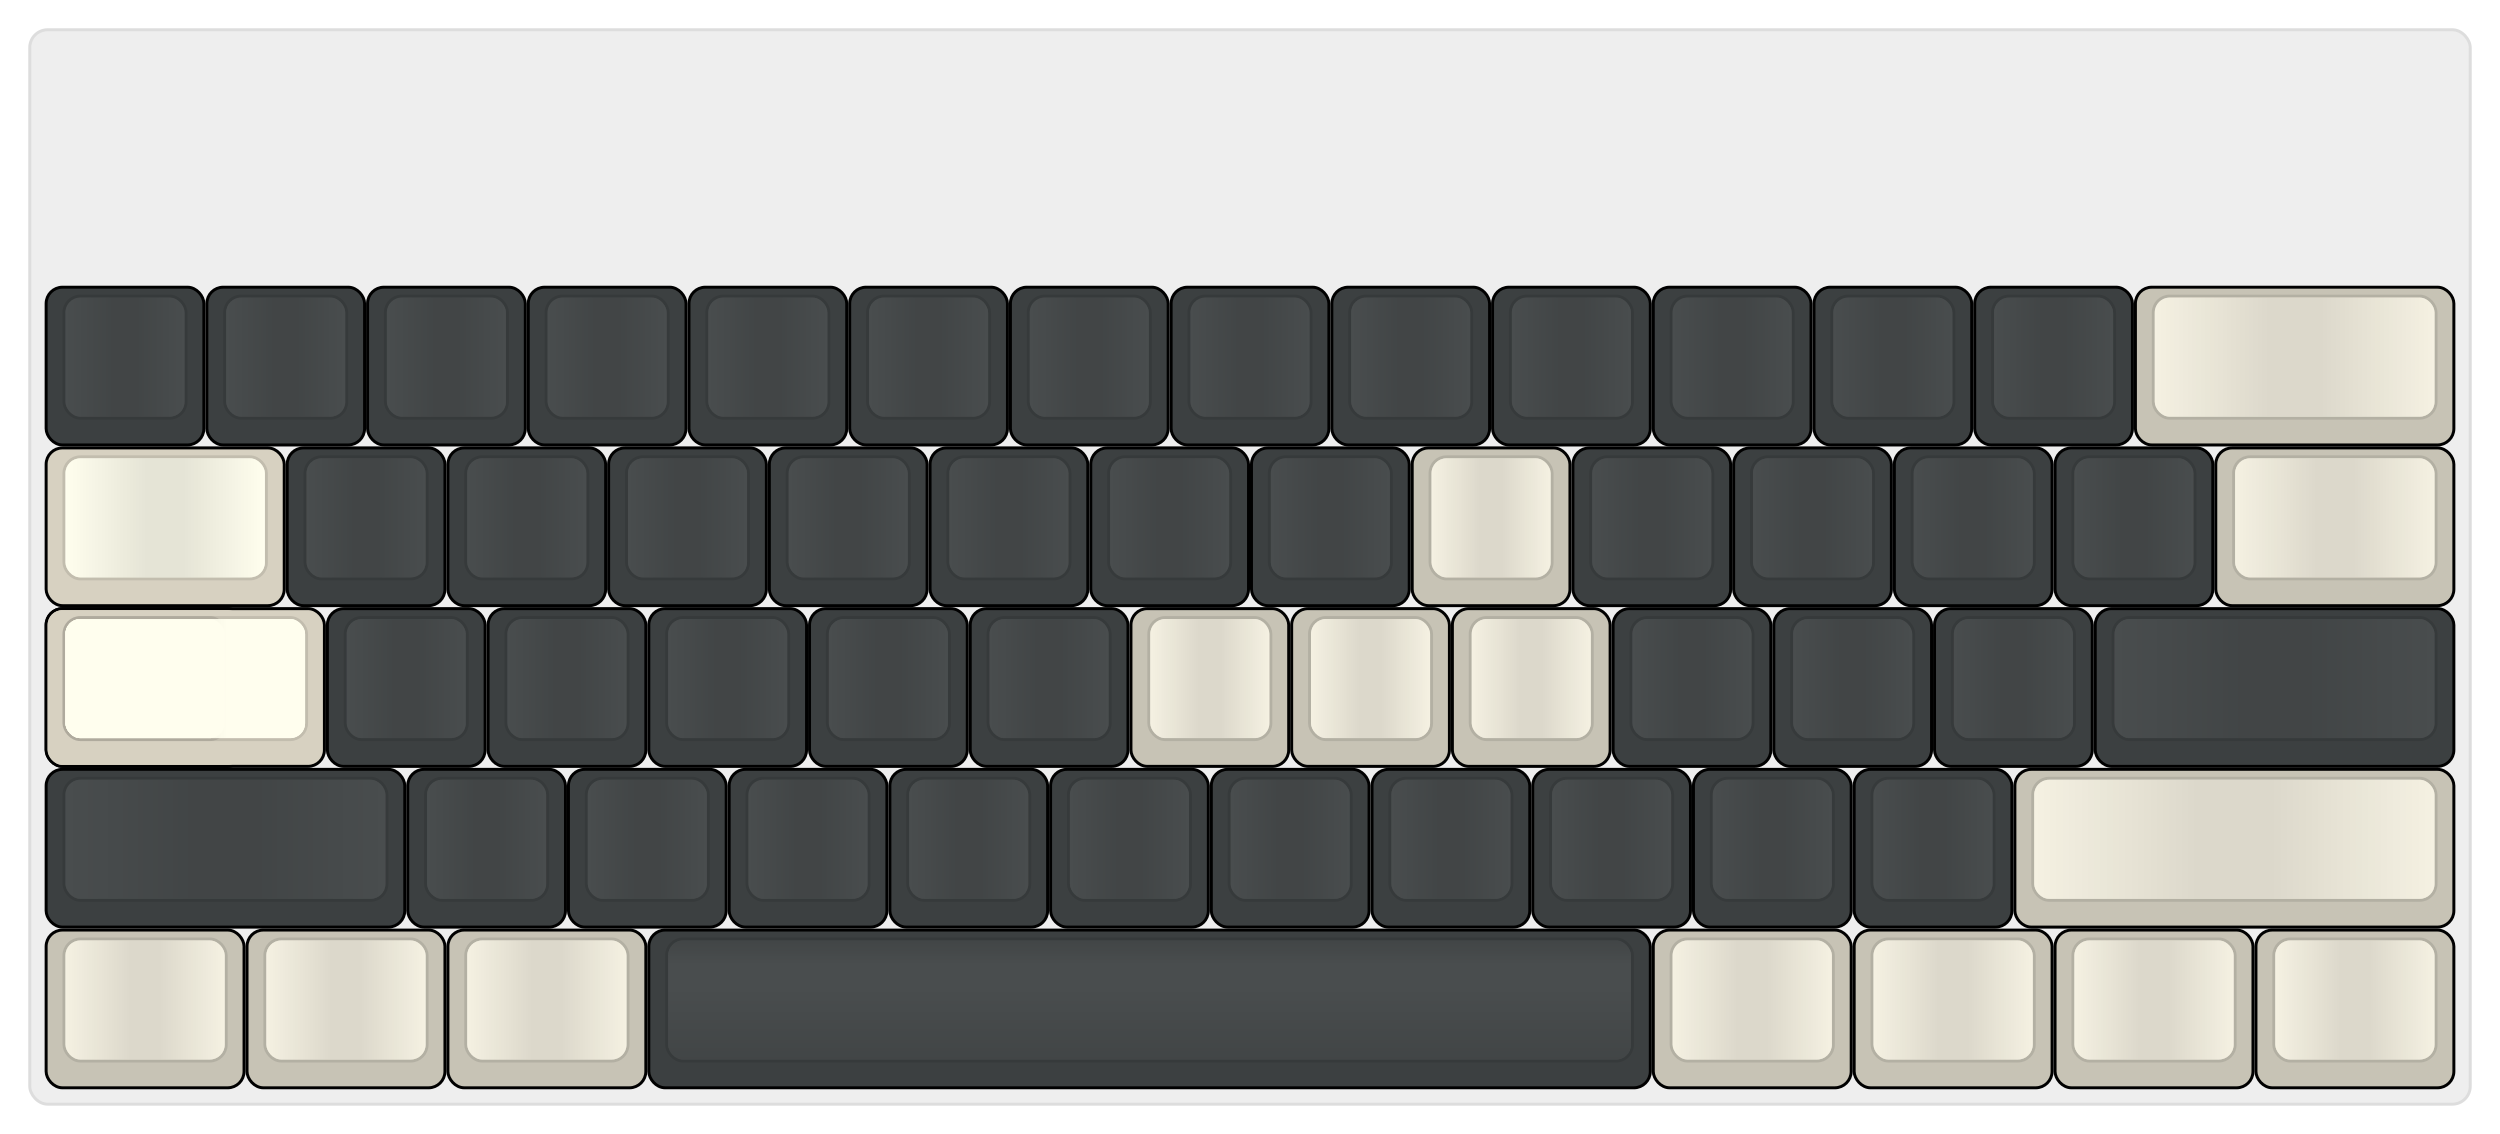 
  <svg width='840px'
       height='381px'
       viewBox='0 0 840 381'
       xmlns='http://www.w3.org/2000/svg'
       xmlns:xlink="http://www.w3.org/1999/xlink">

    <style type='text/css'>
    .keycap .border { stroke: black; stroke-width: 2; }
    .keycap .inner.border { stroke: rgba(0,0,0,.1); }
    </style>
    <defs>
      <linearGradient id="DCS">
        <stop offset="0%" stop-color="black" stop-opacity="0"/>
        <stop offset="40%" stop-color="black" stop-opacity="0.1"/>
        <stop offset="60%" stop-color="black" stop-opacity="0.1"/>
        <stop offset="100%" stop-color="black" stop-opacity="0"/>
      </linearGradient>
      <linearGradient id="SPACE" x1="0%" x2="0%" y1="0%" y2="100%">
        <stop offset="0%" stop-color="black" stop-opacity="0.1"/>
        <stop offset="20%" stop-color="black" stop-opacity="0.0"/>
        <stop offset="40%" stop-color="black" stop-opacity="0.0"/>
        <stop offset="100%" stop-color="black" stop-opacity="0.1"/>
      </linearGradient>
      <radialGradient id="DSA">
        <stop offset="0%" stop-color="black" stop-opacity="0.1"/>
        <stop offset="10%" stop-color="black" stop-opacity="0.1"/>
        <stop offset="100%" stop-color="black" stop-opacity="0"/>
      </radialGradient>
      <radialGradient id="SA" xlink:href="#DSA" />
    </defs>

    <g transform='translate(10,10)'>
      <rect width="820" height="361"
            stroke="#ddd" stroke-width="1" fill="#eeeeee" rx="6"/>
      <g transform='translate(5,5)'>
        
  <g class='  keycap'
  >

  
    <!-- Outer Border -->
    <rect x="1" y="82"
          width="52" height="52"
          rx="5" fill="#3c4041" class="outer border"/>
    
    <!-- Outer Fill -->
    <rect x="1" y="82"
          width="52" height="52"
          rx="5" fill="#3c4041"/>
    

    
      <!-- Inner Border -->
      <rect x="7" y="85"
            width="40" height="40"
            rx="5" fill="#494d4e" class="inner border"/>
      
      <!-- Inner Fill -->
      <rect x="7" y="85"
            width="40" height="40"
            rx="5" fill="#494d4e"/>
      
      
        
        
        <rect x="7" y="85"
              width="40" height="40"
              rx="5" fill="url(#DCS)"/>
      

     
   
  </g>

  <g class='  keycap'
  >

  
    <!-- Outer Border -->
    <rect x="55" y="82"
          width="52" height="52"
          rx="5" fill="#3c4041" class="outer border"/>
    
    <!-- Outer Fill -->
    <rect x="55" y="82"
          width="52" height="52"
          rx="5" fill="#3c4041"/>
    

    
      <!-- Inner Border -->
      <rect x="61" y="85"
            width="40" height="40"
            rx="5" fill="#494d4e" class="inner border"/>
      
      <!-- Inner Fill -->
      <rect x="61" y="85"
            width="40" height="40"
            rx="5" fill="#494d4e"/>
      
      
        
        
        <rect x="61" y="85"
              width="40" height="40"
              rx="5" fill="url(#DCS)"/>
      

     
   
  </g>

  <g class='  keycap'
  >

  
    <!-- Outer Border -->
    <rect x="109" y="82"
          width="52" height="52"
          rx="5" fill="#3c4041" class="outer border"/>
    
    <!-- Outer Fill -->
    <rect x="109" y="82"
          width="52" height="52"
          rx="5" fill="#3c4041"/>
    

    
      <!-- Inner Border -->
      <rect x="115" y="85"
            width="40" height="40"
            rx="5" fill="#494d4e" class="inner border"/>
      
      <!-- Inner Fill -->
      <rect x="115" y="85"
            width="40" height="40"
            rx="5" fill="#494d4e"/>
      
      
        
        
        <rect x="115" y="85"
              width="40" height="40"
              rx="5" fill="url(#DCS)"/>
      

     
   
  </g>

  <g class='  keycap'
  >

  
    <!-- Outer Border -->
    <rect x="163" y="82"
          width="52" height="52"
          rx="5" fill="#3c4041" class="outer border"/>
    
    <!-- Outer Fill -->
    <rect x="163" y="82"
          width="52" height="52"
          rx="5" fill="#3c4041"/>
    

    
      <!-- Inner Border -->
      <rect x="169" y="85"
            width="40" height="40"
            rx="5" fill="#494d4e" class="inner border"/>
      
      <!-- Inner Fill -->
      <rect x="169" y="85"
            width="40" height="40"
            rx="5" fill="#494d4e"/>
      
      
        
        
        <rect x="169" y="85"
              width="40" height="40"
              rx="5" fill="url(#DCS)"/>
      

     
   
  </g>

  <g class='  keycap'
  >

  
    <!-- Outer Border -->
    <rect x="217" y="82"
          width="52" height="52"
          rx="5" fill="#3c4041" class="outer border"/>
    
    <!-- Outer Fill -->
    <rect x="217" y="82"
          width="52" height="52"
          rx="5" fill="#3c4041"/>
    

    
      <!-- Inner Border -->
      <rect x="223" y="85"
            width="40" height="40"
            rx="5" fill="#494d4e" class="inner border"/>
      
      <!-- Inner Fill -->
      <rect x="223" y="85"
            width="40" height="40"
            rx="5" fill="#494d4e"/>
      
      
        
        
        <rect x="223" y="85"
              width="40" height="40"
              rx="5" fill="url(#DCS)"/>
      

     
   
  </g>

  <g class='  keycap'
  >

  
    <!-- Outer Border -->
    <rect x="271" y="82"
          width="52" height="52"
          rx="5" fill="#3c4041" class="outer border"/>
    
    <!-- Outer Fill -->
    <rect x="271" y="82"
          width="52" height="52"
          rx="5" fill="#3c4041"/>
    

    
      <!-- Inner Border -->
      <rect x="277" y="85"
            width="40" height="40"
            rx="5" fill="#494d4e" class="inner border"/>
      
      <!-- Inner Fill -->
      <rect x="277" y="85"
            width="40" height="40"
            rx="5" fill="#494d4e"/>
      
      
        
        
        <rect x="277" y="85"
              width="40" height="40"
              rx="5" fill="url(#DCS)"/>
      

     
   
  </g>

  <g class='  keycap'
  >

  
    <!-- Outer Border -->
    <rect x="325" y="82"
          width="52" height="52"
          rx="5" fill="#3c4041" class="outer border"/>
    
    <!-- Outer Fill -->
    <rect x="325" y="82"
          width="52" height="52"
          rx="5" fill="#3c4041"/>
    

    
      <!-- Inner Border -->
      <rect x="331" y="85"
            width="40" height="40"
            rx="5" fill="#494d4e" class="inner border"/>
      
      <!-- Inner Fill -->
      <rect x="331" y="85"
            width="40" height="40"
            rx="5" fill="#494d4e"/>
      
      
        
        
        <rect x="331" y="85"
              width="40" height="40"
              rx="5" fill="url(#DCS)"/>
      

     
   
  </g>

  <g class='  keycap'
  >

  
    <!-- Outer Border -->
    <rect x="379" y="82"
          width="52" height="52"
          rx="5" fill="#3c4041" class="outer border"/>
    
    <!-- Outer Fill -->
    <rect x="379" y="82"
          width="52" height="52"
          rx="5" fill="#3c4041"/>
    

    
      <!-- Inner Border -->
      <rect x="385" y="85"
            width="40" height="40"
            rx="5" fill="#494d4e" class="inner border"/>
      
      <!-- Inner Fill -->
      <rect x="385" y="85"
            width="40" height="40"
            rx="5" fill="#494d4e"/>
      
      
        
        
        <rect x="385" y="85"
              width="40" height="40"
              rx="5" fill="url(#DCS)"/>
      

     
   
  </g>

  <g class='  keycap'
  >

  
    <!-- Outer Border -->
    <rect x="433" y="82"
          width="52" height="52"
          rx="5" fill="#3c4041" class="outer border"/>
    
    <!-- Outer Fill -->
    <rect x="433" y="82"
          width="52" height="52"
          rx="5" fill="#3c4041"/>
    

    
      <!-- Inner Border -->
      <rect x="439" y="85"
            width="40" height="40"
            rx="5" fill="#494d4e" class="inner border"/>
      
      <!-- Inner Fill -->
      <rect x="439" y="85"
            width="40" height="40"
            rx="5" fill="#494d4e"/>
      
      
        
        
        <rect x="439" y="85"
              width="40" height="40"
              rx="5" fill="url(#DCS)"/>
      

     
   
  </g>

  <g class='  keycap'
  >

  
    <!-- Outer Border -->
    <rect x="487" y="82"
          width="52" height="52"
          rx="5" fill="#3c4041" class="outer border"/>
    
    <!-- Outer Fill -->
    <rect x="487" y="82"
          width="52" height="52"
          rx="5" fill="#3c4041"/>
    

    
      <!-- Inner Border -->
      <rect x="493" y="85"
            width="40" height="40"
            rx="5" fill="#494d4e" class="inner border"/>
      
      <!-- Inner Fill -->
      <rect x="493" y="85"
            width="40" height="40"
            rx="5" fill="#494d4e"/>
      
      
        
        
        <rect x="493" y="85"
              width="40" height="40"
              rx="5" fill="url(#DCS)"/>
      

     
   
  </g>

  <g class='  keycap'
  >

  
    <!-- Outer Border -->
    <rect x="541" y="82"
          width="52" height="52"
          rx="5" fill="#3c4041" class="outer border"/>
    
    <!-- Outer Fill -->
    <rect x="541" y="82"
          width="52" height="52"
          rx="5" fill="#3c4041"/>
    

    
      <!-- Inner Border -->
      <rect x="547" y="85"
            width="40" height="40"
            rx="5" fill="#494d4e" class="inner border"/>
      
      <!-- Inner Fill -->
      <rect x="547" y="85"
            width="40" height="40"
            rx="5" fill="#494d4e"/>
      
      
        
        
        <rect x="547" y="85"
              width="40" height="40"
              rx="5" fill="url(#DCS)"/>
      

     
   
  </g>

  <g class='  keycap'
  >

  
    <!-- Outer Border -->
    <rect x="595" y="82"
          width="52" height="52"
          rx="5" fill="#3c4041" class="outer border"/>
    
    <!-- Outer Fill -->
    <rect x="595" y="82"
          width="52" height="52"
          rx="5" fill="#3c4041"/>
    

    
      <!-- Inner Border -->
      <rect x="601" y="85"
            width="40" height="40"
            rx="5" fill="#494d4e" class="inner border"/>
      
      <!-- Inner Fill -->
      <rect x="601" y="85"
            width="40" height="40"
            rx="5" fill="#494d4e"/>
      
      
        
        
        <rect x="601" y="85"
              width="40" height="40"
              rx="5" fill="url(#DCS)"/>
      

     
   
  </g>

  <g class='  keycap'
  >

  
    <!-- Outer Border -->
    <rect x="649" y="82"
          width="52" height="52"
          rx="5" fill="#3c4041" class="outer border"/>
    
    <!-- Outer Fill -->
    <rect x="649" y="82"
          width="52" height="52"
          rx="5" fill="#3c4041"/>
    

    
      <!-- Inner Border -->
      <rect x="655" y="85"
            width="40" height="40"
            rx="5" fill="#494d4e" class="inner border"/>
      
      <!-- Inner Fill -->
      <rect x="655" y="85"
            width="40" height="40"
            rx="5" fill="#494d4e"/>
      
      
        
        
        <rect x="655" y="85"
              width="40" height="40"
              rx="5" fill="url(#DCS)"/>
      

     
   
  </g>

  <g class='  keycap'
  >

  
    <!-- Outer Border -->
    <rect x="703" y="82"
          width="106" height="52"
          rx="5" fill="#c7c3b5" class="outer border"/>
    
    <!-- Outer Fill -->
    <rect x="703" y="82"
          width="106" height="52"
          rx="5" fill="#c7c3b5"/>
    

    
      <!-- Inner Border -->
      <rect x="709" y="85"
            width="94" height="40"
            rx="5" fill="#f5f1e2" class="inner border"/>
      
      <!-- Inner Fill -->
      <rect x="709" y="85"
            width="94" height="40"
            rx="5" fill="#f5f1e2"/>
      
      
        
        
        <rect x="709" y="85"
              width="94" height="40"
              rx="5" fill="url(#DCS)"/>
      

     
   
  </g>

  <g class='  keycap'
  >

  
    <!-- Outer Border -->
    <rect x="1" y="136"
          width="79" height="52"
          rx="5" fill="#d7d1c1" class="outer border"/>
    
    <!-- Outer Fill -->
    <rect x="1" y="136"
          width="79" height="52"
          rx="5" fill="#d7d1c1"/>
    

    
      <!-- Inner Border -->
      <rect x="7" y="139"
            width="67" height="40"
            rx="5" fill="#fffeee" class="inner border"/>
      
      <!-- Inner Fill -->
      <rect x="7" y="139"
            width="67" height="40"
            rx="5" fill="#fffeee"/>
      
      
        
        
        <rect x="7" y="139"
              width="67" height="40"
              rx="5" fill="url(#DCS)"/>
      

     
   
  </g>

  <g class='  keycap'
  >

  
    <!-- Outer Border -->
    <rect x="82" y="136"
          width="52" height="52"
          rx="5" fill="#3c4041" class="outer border"/>
    
    <!-- Outer Fill -->
    <rect x="82" y="136"
          width="52" height="52"
          rx="5" fill="#3c4041"/>
    

    
      <!-- Inner Border -->
      <rect x="88" y="139"
            width="40" height="40"
            rx="5" fill="#494d4e" class="inner border"/>
      
      <!-- Inner Fill -->
      <rect x="88" y="139"
            width="40" height="40"
            rx="5" fill="#494d4e"/>
      
      
        
        
        <rect x="88" y="139"
              width="40" height="40"
              rx="5" fill="url(#DCS)"/>
      

     
   
  </g>

  <g class='  keycap'
  >

  
    <!-- Outer Border -->
    <rect x="136" y="136"
          width="52" height="52"
          rx="5" fill="#3c4041" class="outer border"/>
    
    <!-- Outer Fill -->
    <rect x="136" y="136"
          width="52" height="52"
          rx="5" fill="#3c4041"/>
    

    
      <!-- Inner Border -->
      <rect x="142" y="139"
            width="40" height="40"
            rx="5" fill="#494d4e" class="inner border"/>
      
      <!-- Inner Fill -->
      <rect x="142" y="139"
            width="40" height="40"
            rx="5" fill="#494d4e"/>
      
      
        
        
        <rect x="142" y="139"
              width="40" height="40"
              rx="5" fill="url(#DCS)"/>
      

     
   
  </g>

  <g class='  keycap'
  >

  
    <!-- Outer Border -->
    <rect x="190" y="136"
          width="52" height="52"
          rx="5" fill="#3c4041" class="outer border"/>
    
    <!-- Outer Fill -->
    <rect x="190" y="136"
          width="52" height="52"
          rx="5" fill="#3c4041"/>
    

    
      <!-- Inner Border -->
      <rect x="196" y="139"
            width="40" height="40"
            rx="5" fill="#494d4e" class="inner border"/>
      
      <!-- Inner Fill -->
      <rect x="196" y="139"
            width="40" height="40"
            rx="5" fill="#494d4e"/>
      
      
        
        
        <rect x="196" y="139"
              width="40" height="40"
              rx="5" fill="url(#DCS)"/>
      

     
   
  </g>

  <g class='  keycap'
  >

  
    <!-- Outer Border -->
    <rect x="244" y="136"
          width="52" height="52"
          rx="5" fill="#3c4041" class="outer border"/>
    
    <!-- Outer Fill -->
    <rect x="244" y="136"
          width="52" height="52"
          rx="5" fill="#3c4041"/>
    

    
      <!-- Inner Border -->
      <rect x="250" y="139"
            width="40" height="40"
            rx="5" fill="#494d4e" class="inner border"/>
      
      <!-- Inner Fill -->
      <rect x="250" y="139"
            width="40" height="40"
            rx="5" fill="#494d4e"/>
      
      
        
        
        <rect x="250" y="139"
              width="40" height="40"
              rx="5" fill="url(#DCS)"/>
      

     
   
  </g>

  <g class='  keycap'
  >

  
    <!-- Outer Border -->
    <rect x="298" y="136"
          width="52" height="52"
          rx="5" fill="#3c4041" class="outer border"/>
    
    <!-- Outer Fill -->
    <rect x="298" y="136"
          width="52" height="52"
          rx="5" fill="#3c4041"/>
    

    
      <!-- Inner Border -->
      <rect x="304" y="139"
            width="40" height="40"
            rx="5" fill="#494d4e" class="inner border"/>
      
      <!-- Inner Fill -->
      <rect x="304" y="139"
            width="40" height="40"
            rx="5" fill="#494d4e"/>
      
      
        
        
        <rect x="304" y="139"
              width="40" height="40"
              rx="5" fill="url(#DCS)"/>
      

     
   
  </g>

  <g class='  keycap'
  >

  
    <!-- Outer Border -->
    <rect x="352" y="136"
          width="52" height="52"
          rx="5" fill="#3c4041" class="outer border"/>
    
    <!-- Outer Fill -->
    <rect x="352" y="136"
          width="52" height="52"
          rx="5" fill="#3c4041"/>
    

    
      <!-- Inner Border -->
      <rect x="358" y="139"
            width="40" height="40"
            rx="5" fill="#494d4e" class="inner border"/>
      
      <!-- Inner Fill -->
      <rect x="358" y="139"
            width="40" height="40"
            rx="5" fill="#494d4e"/>
      
      
        
        
        <rect x="358" y="139"
              width="40" height="40"
              rx="5" fill="url(#DCS)"/>
      

     
   
  </g>

  <g class='  keycap'
  >

  
    <!-- Outer Border -->
    <rect x="406" y="136"
          width="52" height="52"
          rx="5" fill="#3c4041" class="outer border"/>
    
    <!-- Outer Fill -->
    <rect x="406" y="136"
          width="52" height="52"
          rx="5" fill="#3c4041"/>
    

    
      <!-- Inner Border -->
      <rect x="412" y="139"
            width="40" height="40"
            rx="5" fill="#494d4e" class="inner border"/>
      
      <!-- Inner Fill -->
      <rect x="412" y="139"
            width="40" height="40"
            rx="5" fill="#494d4e"/>
      
      
        
        
        <rect x="412" y="139"
              width="40" height="40"
              rx="5" fill="url(#DCS)"/>
      

     
   
  </g>

  <g class='  keycap'
  >

  
    <!-- Outer Border -->
    <rect x="460" y="136"
          width="52" height="52"
          rx="5" fill="#c7c3b5" class="outer border"/>
    
    <!-- Outer Fill -->
    <rect x="460" y="136"
          width="52" height="52"
          rx="5" fill="#c7c3b5"/>
    

    
      <!-- Inner Border -->
      <rect x="466" y="139"
            width="40" height="40"
            rx="5" fill="#f5f1e2" class="inner border"/>
      
      <!-- Inner Fill -->
      <rect x="466" y="139"
            width="40" height="40"
            rx="5" fill="#f5f1e2"/>
      
      
        
        
        <rect x="466" y="139"
              width="40" height="40"
              rx="5" fill="url(#DCS)"/>
      

     
   
  </g>

  <g class='  keycap'
  >

  
    <!-- Outer Border -->
    <rect x="514" y="136"
          width="52" height="52"
          rx="5" fill="#3c4041" class="outer border"/>
    
    <!-- Outer Fill -->
    <rect x="514" y="136"
          width="52" height="52"
          rx="5" fill="#3c4041"/>
    

    
      <!-- Inner Border -->
      <rect x="520" y="139"
            width="40" height="40"
            rx="5" fill="#494d4e" class="inner border"/>
      
      <!-- Inner Fill -->
      <rect x="520" y="139"
            width="40" height="40"
            rx="5" fill="#494d4e"/>
      
      
        
        
        <rect x="520" y="139"
              width="40" height="40"
              rx="5" fill="url(#DCS)"/>
      

     
   
  </g>

  <g class='  keycap'
  >

  
    <!-- Outer Border -->
    <rect x="568" y="136"
          width="52" height="52"
          rx="5" fill="#3c4041" class="outer border"/>
    
    <!-- Outer Fill -->
    <rect x="568" y="136"
          width="52" height="52"
          rx="5" fill="#3c4041"/>
    

    
      <!-- Inner Border -->
      <rect x="574" y="139"
            width="40" height="40"
            rx="5" fill="#494d4e" class="inner border"/>
      
      <!-- Inner Fill -->
      <rect x="574" y="139"
            width="40" height="40"
            rx="5" fill="#494d4e"/>
      
      
        
        
        <rect x="574" y="139"
              width="40" height="40"
              rx="5" fill="url(#DCS)"/>
      

     
   
  </g>

  <g class='  keycap'
  >

  
    <!-- Outer Border -->
    <rect x="622" y="136"
          width="52" height="52"
          rx="5" fill="#3c4041" class="outer border"/>
    
    <!-- Outer Fill -->
    <rect x="622" y="136"
          width="52" height="52"
          rx="5" fill="#3c4041"/>
    

    
      <!-- Inner Border -->
      <rect x="628" y="139"
            width="40" height="40"
            rx="5" fill="#494d4e" class="inner border"/>
      
      <!-- Inner Fill -->
      <rect x="628" y="139"
            width="40" height="40"
            rx="5" fill="#494d4e"/>
      
      
        
        
        <rect x="628" y="139"
              width="40" height="40"
              rx="5" fill="url(#DCS)"/>
      

     
   
  </g>

  <g class='  keycap'
  >

  
    <!-- Outer Border -->
    <rect x="676" y="136"
          width="52" height="52"
          rx="5" fill="#3c4041" class="outer border"/>
    
    <!-- Outer Fill -->
    <rect x="676" y="136"
          width="52" height="52"
          rx="5" fill="#3c4041"/>
    

    
      <!-- Inner Border -->
      <rect x="682" y="139"
            width="40" height="40"
            rx="5" fill="#494d4e" class="inner border"/>
      
      <!-- Inner Fill -->
      <rect x="682" y="139"
            width="40" height="40"
            rx="5" fill="#494d4e"/>
      
      
        
        
        <rect x="682" y="139"
              width="40" height="40"
              rx="5" fill="url(#DCS)"/>
      

     
   
  </g>

  <g class='  keycap'
  >

  
    <!-- Outer Border -->
    <rect x="730" y="136"
          width="79" height="52"
          rx="5" fill="#c7c3b5" class="outer border"/>
    
    <!-- Outer Fill -->
    <rect x="730" y="136"
          width="79" height="52"
          rx="5" fill="#c7c3b5"/>
    

    
      <!-- Inner Border -->
      <rect x="736" y="139"
            width="67" height="40"
            rx="5" fill="#f5f1e2" class="inner border"/>
      
      <!-- Inner Fill -->
      <rect x="736" y="139"
            width="67" height="40"
            rx="5" fill="#f5f1e2"/>
      
      
        
        
        <rect x="736" y="139"
              width="67" height="40"
              rx="5" fill="url(#DCS)"/>
      

     
   
  </g>

  <g class='  keycap'
  >

  
    <!-- Outer Border -->
    <rect x="1" y="190"
          width="65.5" height="52"
          rx="5" fill="#d7d1c1" class="outer border"/>
    
      <rect x="1" y="190"
            width="92.5" height="52"
            rx="5" fill="#d7d1c1" class="outer border"/>
    
    <!-- Outer Fill -->
    <rect x="1" y="190"
          width="65.5" height="52"
          rx="5" fill="#d7d1c1"/>
    
      <rect x="1" y="190"
            width="92.5" height="52"
            rx="5" fill="#d7d1c1"/>
    

    
      <!-- Inner Border -->
      <rect x="7" y="193"
            width="53.5" height="40"
            rx="5" fill="#fffeee" class="inner border"/>
      
        <rect x="7" y="193"
              width="80.5" height="40"
              rx="5" fill="#fffeee" class="inner border"/>
      
      <!-- Inner Fill -->
      <rect x="7" y="193"
            width="53.5" height="40"
            rx="5" fill="#fffeee"/>
      
        <rect x="7" y="193"
              width="80.5" height="40"
              rx="5" fill="#fffeee"/>
      
      
        
        
          
          
            <linearGradient id="_fill28" xlink:href="#DCS" gradientUnits="userSpaceOnUse"
                            x1="6" y1="192" x2="61.5" y2="192"/>
          
          <rect x="7" y="193"
                width="80.5" height="40"
                rx="5" fill="#fffeee"/>
          <rect x="7" y="193"
                width="80.5" height="40"
                rx="5" fill="url(#_fill28)"/>
          <rect x="7" y="193"
                width="53.5" height="40"
                rx="5" fill="#fffeee"/>
        
        <rect x="7" y="193"
              width="53.5" height="40"
              rx="5" fill="url(#_fill28)"/>
      

     
   
  </g>

  <g class='  keycap'
  >

  
    <!-- Outer Border -->
    <rect x="95.5" y="190"
          width="52" height="52"
          rx="5" fill="#3c4041" class="outer border"/>
    
    <!-- Outer Fill -->
    <rect x="95.5" y="190"
          width="52" height="52"
          rx="5" fill="#3c4041"/>
    

    
      <!-- Inner Border -->
      <rect x="101.5" y="193"
            width="40" height="40"
            rx="5" fill="#494d4e" class="inner border"/>
      
      <!-- Inner Fill -->
      <rect x="101.5" y="193"
            width="40" height="40"
            rx="5" fill="#494d4e"/>
      
      
        
        
        <rect x="101.5" y="193"
              width="40" height="40"
              rx="5" fill="url(#DCS)"/>
      

     
   
  </g>

  <g class='  keycap'
  >

  
    <!-- Outer Border -->
    <rect x="149.5" y="190"
          width="52" height="52"
          rx="5" fill="#3c4041" class="outer border"/>
    
    <!-- Outer Fill -->
    <rect x="149.5" y="190"
          width="52" height="52"
          rx="5" fill="#3c4041"/>
    

    
      <!-- Inner Border -->
      <rect x="155.5" y="193"
            width="40" height="40"
            rx="5" fill="#494d4e" class="inner border"/>
      
      <!-- Inner Fill -->
      <rect x="155.5" y="193"
            width="40" height="40"
            rx="5" fill="#494d4e"/>
      
      
        
        
        <rect x="155.5" y="193"
              width="40" height="40"
              rx="5" fill="url(#DCS)"/>
      

     
   
  </g>

  <g class='  keycap'
  >

  
    <!-- Outer Border -->
    <rect x="203.5" y="190"
          width="52" height="52"
          rx="5" fill="#3c4041" class="outer border"/>
    
    <!-- Outer Fill -->
    <rect x="203.5" y="190"
          width="52" height="52"
          rx="5" fill="#3c4041"/>
    

    
      <!-- Inner Border -->
      <rect x="209.5" y="193"
            width="40" height="40"
            rx="5" fill="#494d4e" class="inner border"/>
      
      <!-- Inner Fill -->
      <rect x="209.5" y="193"
            width="40" height="40"
            rx="5" fill="#494d4e"/>
      
      
        
        
        <rect x="209.5" y="193"
              width="40" height="40"
              rx="5" fill="url(#DCS)"/>
      

     
   
  </g>

  <g class='  keycap'
  >

  
    <!-- Outer Border -->
    <rect x="257.5" y="190"
          width="52" height="52"
          rx="5" fill="#3c4041" class="outer border"/>
    
    <!-- Outer Fill -->
    <rect x="257.5" y="190"
          width="52" height="52"
          rx="5" fill="#3c4041"/>
    

    
      <!-- Inner Border -->
      <rect x="263.5" y="193"
            width="40" height="40"
            rx="5" fill="#494d4e" class="inner border"/>
      
      <!-- Inner Fill -->
      <rect x="263.5" y="193"
            width="40" height="40"
            rx="5" fill="#494d4e"/>
      
      
        
        
        <rect x="263.5" y="193"
              width="40" height="40"
              rx="5" fill="url(#DCS)"/>
      

     
   
  </g>

  <g class='  keycap'
  >

  
    <!-- Outer Border -->
    <rect x="311.5" y="190"
          width="52" height="52"
          rx="5" fill="#3c4041" class="outer border"/>
    
    <!-- Outer Fill -->
    <rect x="311.5" y="190"
          width="52" height="52"
          rx="5" fill="#3c4041"/>
    

    
      <!-- Inner Border -->
      <rect x="317.5" y="193"
            width="40" height="40"
            rx="5" fill="#494d4e" class="inner border"/>
      
      <!-- Inner Fill -->
      <rect x="317.5" y="193"
            width="40" height="40"
            rx="5" fill="#494d4e"/>
      
      
        
        
        <rect x="317.5" y="193"
              width="40" height="40"
              rx="5" fill="url(#DCS)"/>
      

     
   
  </g>

  <g class='  keycap'
  >

  
    <!-- Outer Border -->
    <rect x="365.5" y="190"
          width="52" height="52"
          rx="5" fill="#c7c3b5" class="outer border"/>
    
    <!-- Outer Fill -->
    <rect x="365.5" y="190"
          width="52" height="52"
          rx="5" fill="#c7c3b5"/>
    

    
      <!-- Inner Border -->
      <rect x="371.5" y="193"
            width="40" height="40"
            rx="5" fill="#f5f1e2" class="inner border"/>
      
      <!-- Inner Fill -->
      <rect x="371.5" y="193"
            width="40" height="40"
            rx="5" fill="#f5f1e2"/>
      
      
        
        
        <rect x="371.5" y="193"
              width="40" height="40"
              rx="5" fill="url(#DCS)"/>
      

     
   
  </g>

  <g class='  keycap'
  >

  
    <!-- Outer Border -->
    <rect x="419.5" y="190"
          width="52" height="52"
          rx="5" fill="#c7c3b5" class="outer border"/>
    
    <!-- Outer Fill -->
    <rect x="419.5" y="190"
          width="52" height="52"
          rx="5" fill="#c7c3b5"/>
    

    
      <!-- Inner Border -->
      <rect x="425.5" y="193"
            width="40" height="40"
            rx="5" fill="#f5f1e2" class="inner border"/>
      
      <!-- Inner Fill -->
      <rect x="425.5" y="193"
            width="40" height="40"
            rx="5" fill="#f5f1e2"/>
      
      
        
        
        <rect x="425.5" y="193"
              width="40" height="40"
              rx="5" fill="url(#DCS)"/>
      

     
   
  </g>

  <g class='  keycap'
  >

  
    <!-- Outer Border -->
    <rect x="473.5" y="190"
          width="52" height="52"
          rx="5" fill="#c7c3b5" class="outer border"/>
    
    <!-- Outer Fill -->
    <rect x="473.5" y="190"
          width="52" height="52"
          rx="5" fill="#c7c3b5"/>
    

    
      <!-- Inner Border -->
      <rect x="479.5" y="193"
            width="40" height="40"
            rx="5" fill="#f5f1e2" class="inner border"/>
      
      <!-- Inner Fill -->
      <rect x="479.5" y="193"
            width="40" height="40"
            rx="5" fill="#f5f1e2"/>
      
      
        
        
        <rect x="479.5" y="193"
              width="40" height="40"
              rx="5" fill="url(#DCS)"/>
      

     
   
  </g>

  <g class='  keycap'
  >

  
    <!-- Outer Border -->
    <rect x="527.5" y="190"
          width="52" height="52"
          rx="5" fill="#3c4041" class="outer border"/>
    
    <!-- Outer Fill -->
    <rect x="527.5" y="190"
          width="52" height="52"
          rx="5" fill="#3c4041"/>
    

    
      <!-- Inner Border -->
      <rect x="533.5" y="193"
            width="40" height="40"
            rx="5" fill="#494d4e" class="inner border"/>
      
      <!-- Inner Fill -->
      <rect x="533.5" y="193"
            width="40" height="40"
            rx="5" fill="#494d4e"/>
      
      
        
        
        <rect x="533.5" y="193"
              width="40" height="40"
              rx="5" fill="url(#DCS)"/>
      

     
   
  </g>

  <g class='  keycap'
  >

  
    <!-- Outer Border -->
    <rect x="581.5" y="190"
          width="52" height="52"
          rx="5" fill="#3c4041" class="outer border"/>
    
    <!-- Outer Fill -->
    <rect x="581.5" y="190"
          width="52" height="52"
          rx="5" fill="#3c4041"/>
    

    
      <!-- Inner Border -->
      <rect x="587.5" y="193"
            width="40" height="40"
            rx="5" fill="#494d4e" class="inner border"/>
      
      <!-- Inner Fill -->
      <rect x="587.5" y="193"
            width="40" height="40"
            rx="5" fill="#494d4e"/>
      
      
        
        
        <rect x="587.5" y="193"
              width="40" height="40"
              rx="5" fill="url(#DCS)"/>
      

     
   
  </g>

  <g class='  keycap'
  >

  
    <!-- Outer Border -->
    <rect x="635.5" y="190"
          width="52" height="52"
          rx="5" fill="#3c4041" class="outer border"/>
    
    <!-- Outer Fill -->
    <rect x="635.5" y="190"
          width="52" height="52"
          rx="5" fill="#3c4041"/>
    

    
      <!-- Inner Border -->
      <rect x="641.5" y="193"
            width="40" height="40"
            rx="5" fill="#494d4e" class="inner border"/>
      
      <!-- Inner Fill -->
      <rect x="641.5" y="193"
            width="40" height="40"
            rx="5" fill="#494d4e"/>
      
      
        
        
        <rect x="641.5" y="193"
              width="40" height="40"
              rx="5" fill="url(#DCS)"/>
      

     
   
  </g>

  <g class='  keycap'
  >

  
    <!-- Outer Border -->
    <rect x="689.5" y="190"
          width="119.5" height="52"
          rx="5" fill="#3c4041" class="outer border"/>
    
    <!-- Outer Fill -->
    <rect x="689.5" y="190"
          width="119.5" height="52"
          rx="5" fill="#3c4041"/>
    

    
      <!-- Inner Border -->
      <rect x="695.5" y="193"
            width="107.5" height="40"
            rx="5" fill="#494d4e" class="inner border"/>
      
      <!-- Inner Fill -->
      <rect x="695.5" y="193"
            width="107.5" height="40"
            rx="5" fill="#494d4e"/>
      
      
        
        
        <rect x="695.5" y="193"
              width="107.5" height="40"
              rx="5" fill="url(#DCS)"/>
      

     
   
  </g>

  <g class='  keycap'
  >

  
    <!-- Outer Border -->
    <rect x="1" y="244"
          width="119.5" height="52"
          rx="5" fill="#3c4041" class="outer border"/>
    
    <!-- Outer Fill -->
    <rect x="1" y="244"
          width="119.5" height="52"
          rx="5" fill="#3c4041"/>
    

    
      <!-- Inner Border -->
      <rect x="7" y="247"
            width="107.5" height="40"
            rx="5" fill="#494d4e" class="inner border"/>
      
      <!-- Inner Fill -->
      <rect x="7" y="247"
            width="107.5" height="40"
            rx="5" fill="#494d4e"/>
      
      
        
        
        <rect x="7" y="247"
              width="107.5" height="40"
              rx="5" fill="url(#DCS)"/>
      

     
   
  </g>

  <g class='  keycap'
  >

  
    <!-- Outer Border -->
    <rect x="122.5" y="244"
          width="52" height="52"
          rx="5" fill="#3c4041" class="outer border"/>
    
    <!-- Outer Fill -->
    <rect x="122.5" y="244"
          width="52" height="52"
          rx="5" fill="#3c4041"/>
    

    
      <!-- Inner Border -->
      <rect x="128.5" y="247"
            width="40" height="40"
            rx="5" fill="#494d4e" class="inner border"/>
      
      <!-- Inner Fill -->
      <rect x="128.5" y="247"
            width="40" height="40"
            rx="5" fill="#494d4e"/>
      
      
        
        
        <rect x="128.5" y="247"
              width="40" height="40"
              rx="5" fill="url(#DCS)"/>
      

     
   
  </g>

  <g class='  keycap'
  >

  
    <!-- Outer Border -->
    <rect x="176.5" y="244"
          width="52" height="52"
          rx="5" fill="#3c4041" class="outer border"/>
    
    <!-- Outer Fill -->
    <rect x="176.5" y="244"
          width="52" height="52"
          rx="5" fill="#3c4041"/>
    

    
      <!-- Inner Border -->
      <rect x="182.5" y="247"
            width="40" height="40"
            rx="5" fill="#494d4e" class="inner border"/>
      
      <!-- Inner Fill -->
      <rect x="182.5" y="247"
            width="40" height="40"
            rx="5" fill="#494d4e"/>
      
      
        
        
        <rect x="182.5" y="247"
              width="40" height="40"
              rx="5" fill="url(#DCS)"/>
      

     
   
  </g>

  <g class='  keycap'
  >

  
    <!-- Outer Border -->
    <rect x="230.5" y="244"
          width="52" height="52"
          rx="5" fill="#3c4041" class="outer border"/>
    
    <!-- Outer Fill -->
    <rect x="230.5" y="244"
          width="52" height="52"
          rx="5" fill="#3c4041"/>
    

    
      <!-- Inner Border -->
      <rect x="236.5" y="247"
            width="40" height="40"
            rx="5" fill="#494d4e" class="inner border"/>
      
      <!-- Inner Fill -->
      <rect x="236.5" y="247"
            width="40" height="40"
            rx="5" fill="#494d4e"/>
      
      
        
        
        <rect x="236.5" y="247"
              width="40" height="40"
              rx="5" fill="url(#DCS)"/>
      

     
   
  </g>

  <g class='  keycap'
  >

  
    <!-- Outer Border -->
    <rect x="284.5" y="244"
          width="52" height="52"
          rx="5" fill="#3c4041" class="outer border"/>
    
    <!-- Outer Fill -->
    <rect x="284.5" y="244"
          width="52" height="52"
          rx="5" fill="#3c4041"/>
    

    
      <!-- Inner Border -->
      <rect x="290.5" y="247"
            width="40" height="40"
            rx="5" fill="#494d4e" class="inner border"/>
      
      <!-- Inner Fill -->
      <rect x="290.5" y="247"
            width="40" height="40"
            rx="5" fill="#494d4e"/>
      
      
        
        
        <rect x="290.5" y="247"
              width="40" height="40"
              rx="5" fill="url(#DCS)"/>
      

     
   
  </g>

  <g class='  keycap'
  >

  
    <!-- Outer Border -->
    <rect x="338.5" y="244"
          width="52" height="52"
          rx="5" fill="#3c4041" class="outer border"/>
    
    <!-- Outer Fill -->
    <rect x="338.5" y="244"
          width="52" height="52"
          rx="5" fill="#3c4041"/>
    

    
      <!-- Inner Border -->
      <rect x="344.5" y="247"
            width="40" height="40"
            rx="5" fill="#494d4e" class="inner border"/>
      
      <!-- Inner Fill -->
      <rect x="344.5" y="247"
            width="40" height="40"
            rx="5" fill="#494d4e"/>
      
      
        
        
        <rect x="344.5" y="247"
              width="40" height="40"
              rx="5" fill="url(#DCS)"/>
      

     
   
  </g>

  <g class='  keycap'
  >

  
    <!-- Outer Border -->
    <rect x="392.5" y="244"
          width="52" height="52"
          rx="5" fill="#3c4041" class="outer border"/>
    
    <!-- Outer Fill -->
    <rect x="392.5" y="244"
          width="52" height="52"
          rx="5" fill="#3c4041"/>
    

    
      <!-- Inner Border -->
      <rect x="398.5" y="247"
            width="40" height="40"
            rx="5" fill="#494d4e" class="inner border"/>
      
      <!-- Inner Fill -->
      <rect x="398.5" y="247"
            width="40" height="40"
            rx="5" fill="#494d4e"/>
      
      
        
        
        <rect x="398.5" y="247"
              width="40" height="40"
              rx="5" fill="url(#DCS)"/>
      

     
   
  </g>

  <g class='  keycap'
  >

  
    <!-- Outer Border -->
    <rect x="446.5" y="244"
          width="52" height="52"
          rx="5" fill="#3c4041" class="outer border"/>
    
    <!-- Outer Fill -->
    <rect x="446.5" y="244"
          width="52" height="52"
          rx="5" fill="#3c4041"/>
    

    
      <!-- Inner Border -->
      <rect x="452.5" y="247"
            width="40" height="40"
            rx="5" fill="#494d4e" class="inner border"/>
      
      <!-- Inner Fill -->
      <rect x="452.5" y="247"
            width="40" height="40"
            rx="5" fill="#494d4e"/>
      
      
        
        
        <rect x="452.5" y="247"
              width="40" height="40"
              rx="5" fill="url(#DCS)"/>
      

     
   
  </g>

  <g class='  keycap'
  >

  
    <!-- Outer Border -->
    <rect x="500.5" y="244"
          width="52" height="52"
          rx="5" fill="#3c4041" class="outer border"/>
    
    <!-- Outer Fill -->
    <rect x="500.5" y="244"
          width="52" height="52"
          rx="5" fill="#3c4041"/>
    

    
      <!-- Inner Border -->
      <rect x="506.5" y="247"
            width="40" height="40"
            rx="5" fill="#494d4e" class="inner border"/>
      
      <!-- Inner Fill -->
      <rect x="506.5" y="247"
            width="40" height="40"
            rx="5" fill="#494d4e"/>
      
      
        
        
        <rect x="506.5" y="247"
              width="40" height="40"
              rx="5" fill="url(#DCS)"/>
      

     
   
  </g>

  <g class='  keycap'
  >

  
    <!-- Outer Border -->
    <rect x="554.5" y="244"
          width="52" height="52"
          rx="5" fill="#3c4041" class="outer border"/>
    
    <!-- Outer Fill -->
    <rect x="554.5" y="244"
          width="52" height="52"
          rx="5" fill="#3c4041"/>
    

    
      <!-- Inner Border -->
      <rect x="560.5" y="247"
            width="40" height="40"
            rx="5" fill="#494d4e" class="inner border"/>
      
      <!-- Inner Fill -->
      <rect x="560.5" y="247"
            width="40" height="40"
            rx="5" fill="#494d4e"/>
      
      
        
        
        <rect x="560.5" y="247"
              width="40" height="40"
              rx="5" fill="url(#DCS)"/>
      

     
   
  </g>

  <g class='  keycap'
  >

  
    <!-- Outer Border -->
    <rect x="608.5" y="244"
          width="52" height="52"
          rx="5" fill="#3c4041" class="outer border"/>
    
    <!-- Outer Fill -->
    <rect x="608.5" y="244"
          width="52" height="52"
          rx="5" fill="#3c4041"/>
    

    
      <!-- Inner Border -->
      <rect x="614.5" y="247"
            width="40" height="40"
            rx="5" fill="#494d4e" class="inner border"/>
      
      <!-- Inner Fill -->
      <rect x="614.5" y="247"
            width="40" height="40"
            rx="5" fill="#494d4e"/>
      
      
        
        
        <rect x="614.5" y="247"
              width="40" height="40"
              rx="5" fill="url(#DCS)"/>
      

     
   
  </g>

  <g class='  keycap'
  >

  
    <!-- Outer Border -->
    <rect x="662.5" y="244"
          width="146.5" height="52"
          rx="5" fill="#c7c3b5" class="outer border"/>
    
    <!-- Outer Fill -->
    <rect x="662.5" y="244"
          width="146.5" height="52"
          rx="5" fill="#c7c3b5"/>
    

    
      <!-- Inner Border -->
      <rect x="668.5" y="247"
            width="134.5" height="40"
            rx="5" fill="#f5f1e2" class="inner border"/>
      
      <!-- Inner Fill -->
      <rect x="668.5" y="247"
            width="134.5" height="40"
            rx="5" fill="#f5f1e2"/>
      
      
        
        
        <rect x="668.5" y="247"
              width="134.5" height="40"
              rx="5" fill="url(#DCS)"/>
      

     
   
  </g>

  <g class='  keycap'
  >

  
    <!-- Outer Border -->
    <rect x="1" y="298"
          width="65.5" height="52"
          rx="5" fill="#c7c3b5" class="outer border"/>
    
    <!-- Outer Fill -->
    <rect x="1" y="298"
          width="65.5" height="52"
          rx="5" fill="#c7c3b5"/>
    

    
      <!-- Inner Border -->
      <rect x="7" y="301"
            width="53.5" height="40"
            rx="5" fill="#f5f1e2" class="inner border"/>
      
      <!-- Inner Fill -->
      <rect x="7" y="301"
            width="53.5" height="40"
            rx="5" fill="#f5f1e2"/>
      
      
        
        
        <rect x="7" y="301"
              width="53.5" height="40"
              rx="5" fill="url(#DCS)"/>
      

     
   
  </g>

  <g class='  keycap'
  >

  
    <!-- Outer Border -->
    <rect x="68.5" y="298"
          width="65.5" height="52"
          rx="5" fill="#c7c3b5" class="outer border"/>
    
    <!-- Outer Fill -->
    <rect x="68.5" y="298"
          width="65.5" height="52"
          rx="5" fill="#c7c3b5"/>
    

    
      <!-- Inner Border -->
      <rect x="74.5" y="301"
            width="53.5" height="40"
            rx="5" fill="#f5f1e2" class="inner border"/>
      
      <!-- Inner Fill -->
      <rect x="74.5" y="301"
            width="53.5" height="40"
            rx="5" fill="#f5f1e2"/>
      
      
        
        
        <rect x="74.5" y="301"
              width="53.5" height="40"
              rx="5" fill="url(#DCS)"/>
      

     
   
  </g>

  <g class='  keycap'
  >

  
    <!-- Outer Border -->
    <rect x="136" y="298"
          width="65.5" height="52"
          rx="5" fill="#c7c3b5" class="outer border"/>
    
    <!-- Outer Fill -->
    <rect x="136" y="298"
          width="65.5" height="52"
          rx="5" fill="#c7c3b5"/>
    

    
      <!-- Inner Border -->
      <rect x="142" y="301"
            width="53.5" height="40"
            rx="5" fill="#f5f1e2" class="inner border"/>
      
      <!-- Inner Fill -->
      <rect x="142" y="301"
            width="53.5" height="40"
            rx="5" fill="#f5f1e2"/>
      
      
        
        
        <rect x="142" y="301"
              width="53.5" height="40"
              rx="5" fill="url(#DCS)"/>
      

     
   
  </g>

  <g class='  keycap'
  >

  
    <!-- Outer Border -->
    <rect x="203.5" y="298"
          width="335.5" height="52"
          rx="5" fill="#3c4041" class="outer border"/>
    
    <!-- Outer Fill -->
    <rect x="203.5" y="298"
          width="335.5" height="52"
          rx="5" fill="#3c4041"/>
    

    
      <!-- Inner Border -->
      <rect x="209.5" y="301"
            width="323.5" height="40"
            rx="5" fill="#494d4e" class="inner border"/>
      
      <!-- Inner Fill -->
      <rect x="209.5" y="301"
            width="323.5" height="40"
            rx="5" fill="#494d4e"/>
      
      
        
        
        <rect x="209.5" y="301"
              width="323.5" height="40"
              rx="5" fill="url(#SPACE)"/>
      

     
   
  </g>

  <g class='  keycap'
  >

  
    <!-- Outer Border -->
    <rect x="541" y="298"
          width="65.5" height="52"
          rx="5" fill="#c7c3b5" class="outer border"/>
    
    <!-- Outer Fill -->
    <rect x="541" y="298"
          width="65.5" height="52"
          rx="5" fill="#c7c3b5"/>
    

    
      <!-- Inner Border -->
      <rect x="547" y="301"
            width="53.5" height="40"
            rx="5" fill="#f5f1e2" class="inner border"/>
      
      <!-- Inner Fill -->
      <rect x="547" y="301"
            width="53.5" height="40"
            rx="5" fill="#f5f1e2"/>
      
      
        
        
        <rect x="547" y="301"
              width="53.5" height="40"
              rx="5" fill="url(#DCS)"/>
      

     
   
  </g>

  <g class='  keycap'
  >

  
    <!-- Outer Border -->
    <rect x="608.5" y="298"
          width="65.5" height="52"
          rx="5" fill="#c7c3b5" class="outer border"/>
    
    <!-- Outer Fill -->
    <rect x="608.5" y="298"
          width="65.5" height="52"
          rx="5" fill="#c7c3b5"/>
    

    
      <!-- Inner Border -->
      <rect x="614.5" y="301"
            width="53.5" height="40"
            rx="5" fill="#f5f1e2" class="inner border"/>
      
      <!-- Inner Fill -->
      <rect x="614.5" y="301"
            width="53.5" height="40"
            rx="5" fill="#f5f1e2"/>
      
      
        
        
        <rect x="614.5" y="301"
              width="53.5" height="40"
              rx="5" fill="url(#DCS)"/>
      

     
   
  </g>

  <g class='  keycap'
  >

  
    <!-- Outer Border -->
    <rect x="676" y="298"
          width="65.5" height="52"
          rx="5" fill="#c7c3b5" class="outer border"/>
    
    <!-- Outer Fill -->
    <rect x="676" y="298"
          width="65.5" height="52"
          rx="5" fill="#c7c3b5"/>
    

    
      <!-- Inner Border -->
      <rect x="682" y="301"
            width="53.5" height="40"
            rx="5" fill="#f5f1e2" class="inner border"/>
      
      <!-- Inner Fill -->
      <rect x="682" y="301"
            width="53.5" height="40"
            rx="5" fill="#f5f1e2"/>
      
      
        
        
        <rect x="682" y="301"
              width="53.5" height="40"
              rx="5" fill="url(#DCS)"/>
      

     
   
  </g>

  <g class='  keycap'
  >

  
    <!-- Outer Border -->
    <rect x="743.5" y="298"
          width="65.5" height="52"
          rx="5" fill="#c7c3b5" class="outer border"/>
    
    <!-- Outer Fill -->
    <rect x="743.5" y="298"
          width="65.5" height="52"
          rx="5" fill="#c7c3b5"/>
    

    
      <!-- Inner Border -->
      <rect x="749.5" y="301"
            width="53.5" height="40"
            rx="5" fill="#f5f1e2" class="inner border"/>
      
      <!-- Inner Fill -->
      <rect x="749.5" y="301"
            width="53.5" height="40"
            rx="5" fill="#f5f1e2"/>
      
      
        
        
        <rect x="749.5" y="301"
              width="53.5" height="40"
              rx="5" fill="url(#DCS)"/>
      

     
   
  </g>

      </g>
    </g>
  </svg>
